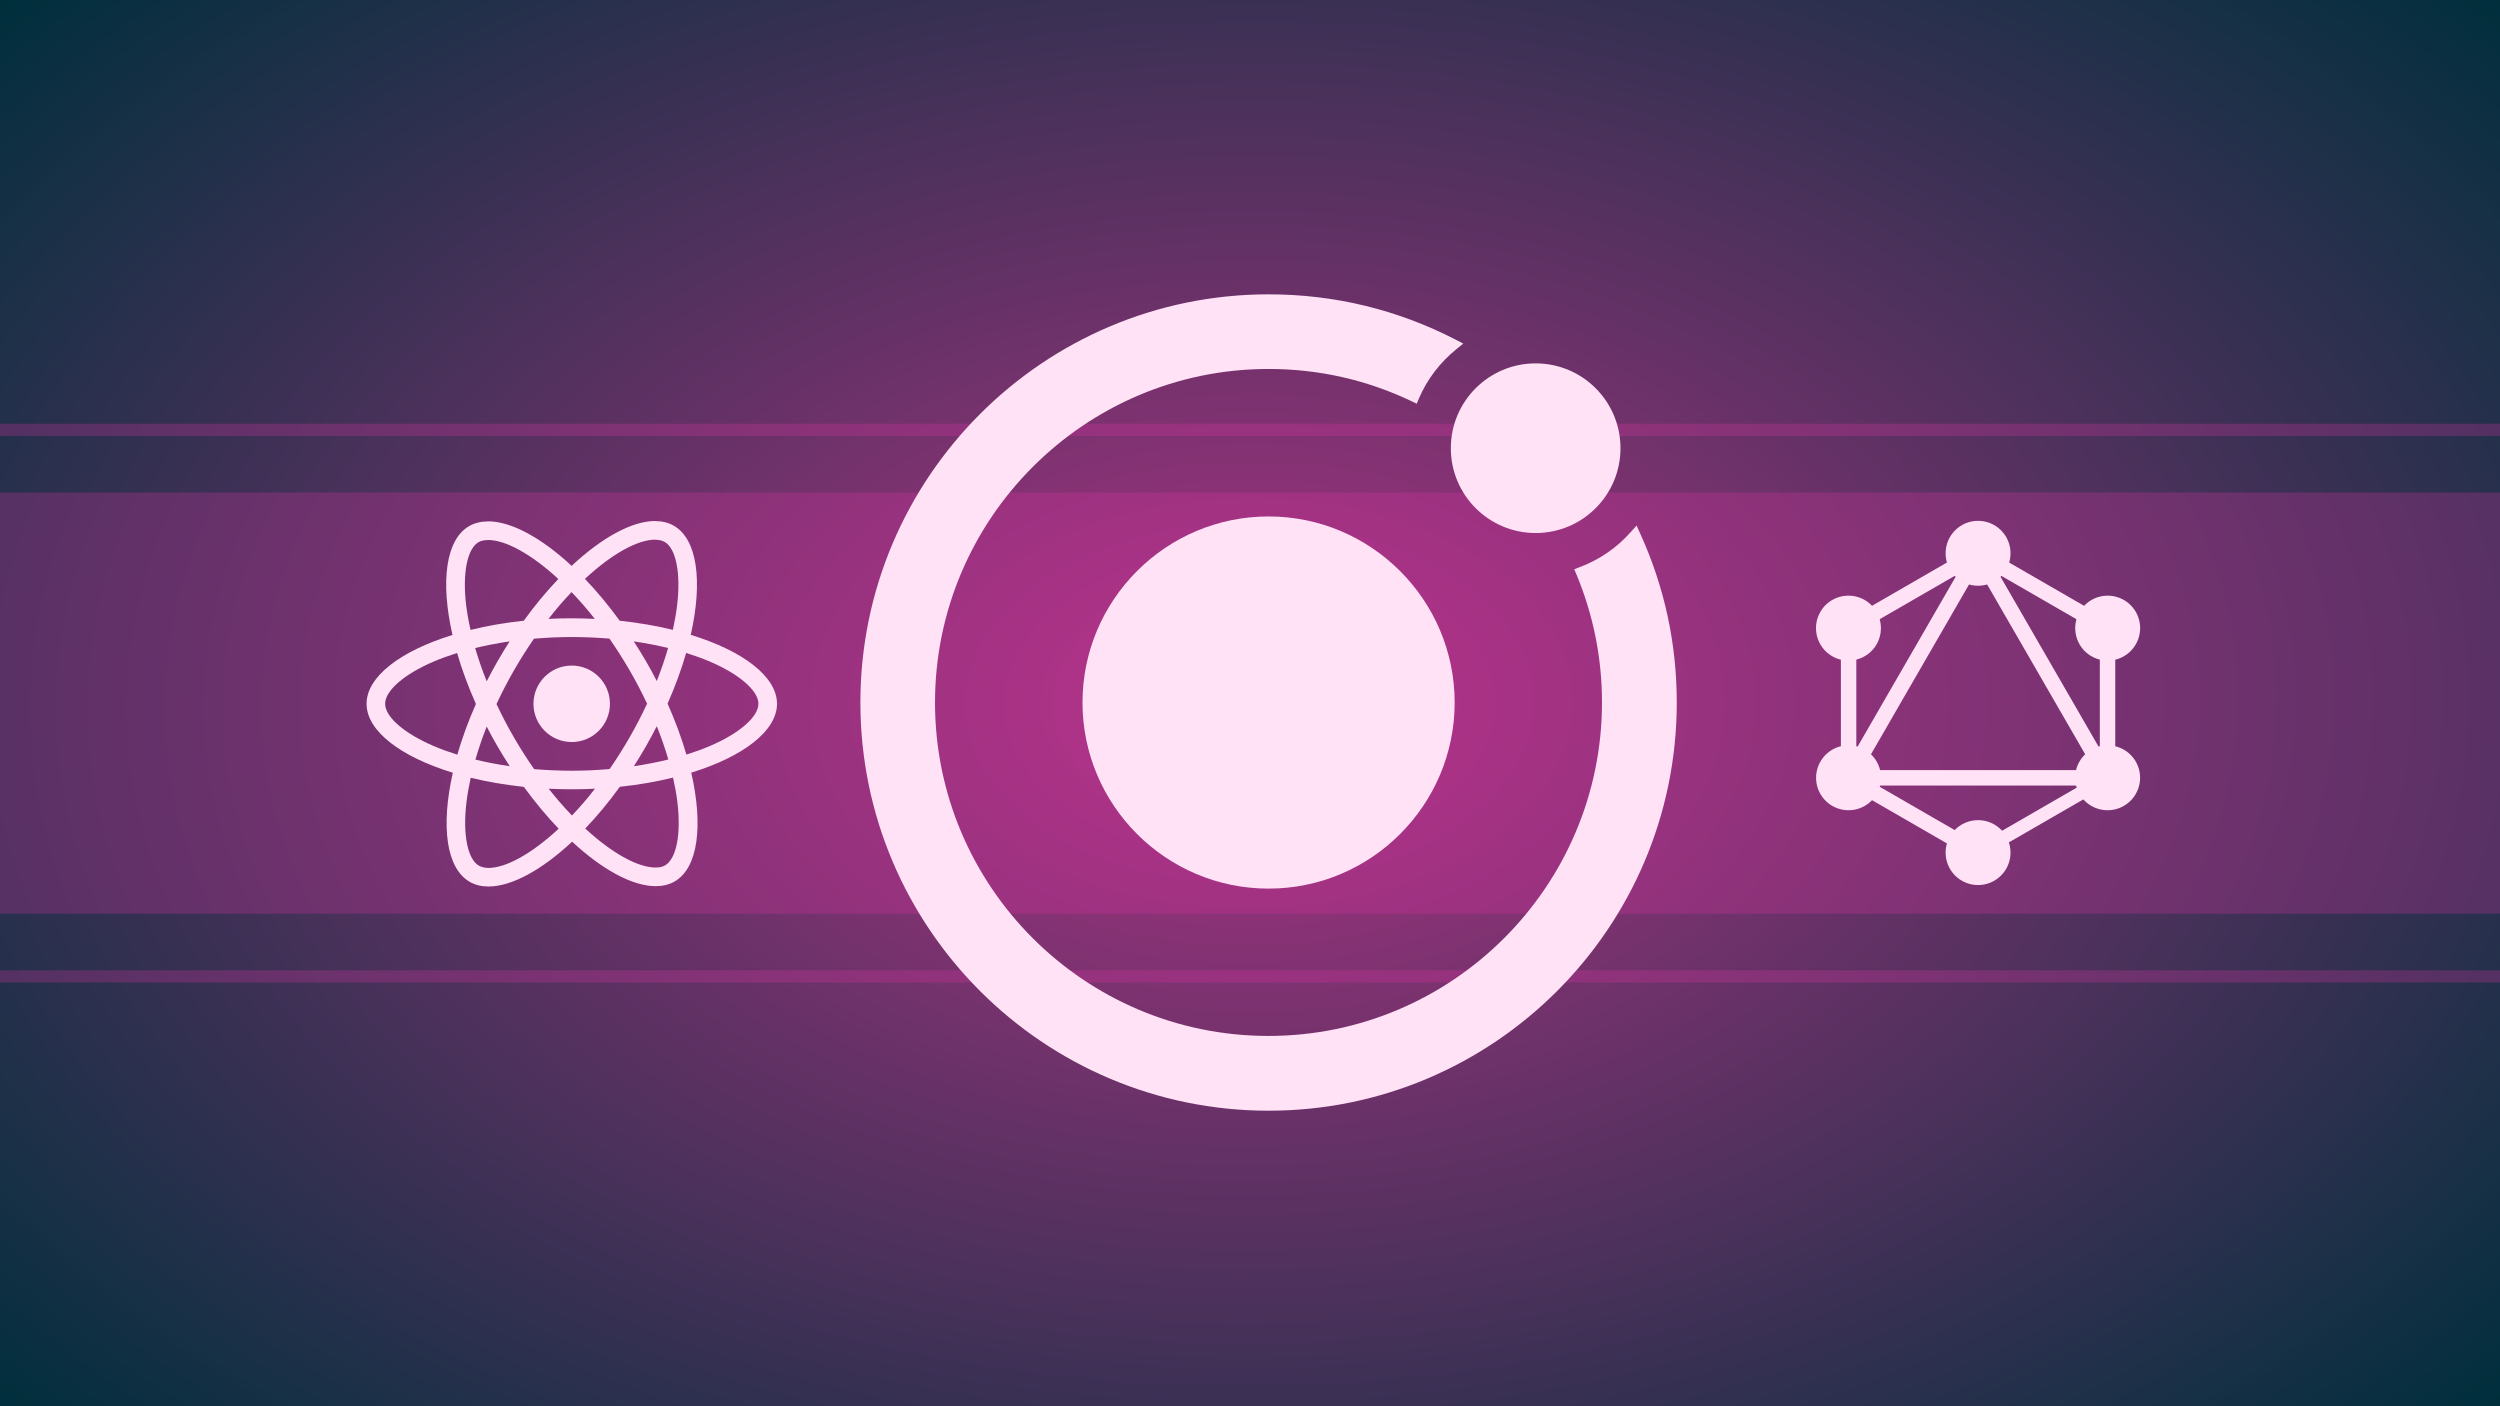 <?xml version="1.0" encoding="UTF-8" standalone="no"?>
<!-- Created with Inkscape (http://www.inkscape.org/) -->

<svg
   xmlns:osb="http://www.openswatchbook.org/uri/2009/osb"
   xmlns:dc="http://purl.org/dc/elements/1.1/"
   xmlns:cc="http://creativecommons.org/ns#"
   xmlns:rdf="http://www.w3.org/1999/02/22-rdf-syntax-ns#"
   xmlns:svg="http://www.w3.org/2000/svg"
   xmlns="http://www.w3.org/2000/svg"
   xmlns:xlink="http://www.w3.org/1999/xlink"
   xmlns:sodipodi="http://sodipodi.sourceforge.net/DTD/sodipodi-0.dtd"
   xmlns:inkscape="http://www.inkscape.org/namespaces/inkscape"
   sodipodi:docname="course-official-cover.svg"
   inkscape:version="0.92.4 5da689c313, 2019-01-14"
   id="svg8"
   version="1.1"
   viewBox="0 0 508 285.75"
   height="1080"
   width="1920"
   inkscape:export-filename="/run/media/developer/7fb405e9-b928-4864-b0a7-4ac41d32c7d5/DynamicBox/courses/IonicReactGraphQL/Aulas/secao01/aula02/slide-titulo.png"
   inkscape:export-xdpi="96"
   inkscape:export-ydpi="96">
  <sodipodi:namedview
     inkscape:window-maximized="1"
     inkscape:window-y="0"
     inkscape:window-x="0"
     inkscape:window-height="1052"
     inkscape:window-width="2560"
     units="px"
     showgrid="false"
     inkscape:current-layer="layer2"
     inkscape:document-units="px"
     inkscape:cy="448.71872"
     inkscape:cx="483.77764"
     inkscape:zoom="0.84"
     inkscape:pageshadow="2"
     inkscape:pageopacity="0.0"
     borderopacity="1.0"
     bordercolor="#666666"
     pagecolor="#ffffff"
     id="base"
     inkscape:measure-start="0,0"
     inkscape:measure-end="0,0" />
  <defs
     id="defs2">
    <linearGradient
       inkscape:collect="always"
       id="linearGradient1480">
      <stop
         style="stop-color:#ad3384;stop-opacity:1"
         offset="0"
         id="stop1476" />
      <stop
         style="stop-color:#002f3c;stop-opacity:1"
         offset="1"
         id="stop1478" />
    </linearGradient>
    <linearGradient
       id="linearGradient6399"
       inkscape:collect="always">
      <stop
         id="stop6395"
         offset="0"
         style="stop-color:#266ba2;stop-opacity:1" />
      <stop
         id="stop6397"
         offset="1"
         style="stop-color:#002d6d;stop-opacity:1" />
    </linearGradient>
    <linearGradient
       inkscape:collect="always"
       id="linearGradient4665-3">
      <stop
         style="stop-color:#40a3f3;stop-opacity:1"
         offset="0"
         id="stop4661" />
      <stop
         style="stop-color:#1352ab;stop-opacity:1"
         offset="1"
         id="stop4663" />
    </linearGradient>
    <color-profile
       id="color-profile13"
       xlink:href="/usr/share/color/icc/ghostscript/gray_to_k.icc"
       name="Artifex-PS-CMYK-Profile" />
    <color-profile
       id="color-profile15"
       xlink:href="/usr/share/color/icc/ghostscript/srgb.icc"
       name="Artifex-Software-sRGB-ICC-Profile" />
    <color-profile
       id="color-profile17"
       xlink:href="/usr/share/color/icc/ghostscript/default_rgb.icc"
       name="Artifex-Software-sRGB-ICC-Profile" />
    <linearGradient
       osb:paint="solid"
       id="linearGradient5199">
      <stop
         id="stop5197"
         offset="0"
         style="stop-color:#ffffff;stop-opacity:1;" />
    </linearGradient>
    <clipPath
       clipPathUnits="userSpaceOnUse"
       id="clipPath5676">
      <rect
         style="fill:url(#radialGradient5680);fill-opacity:1;stroke:none;stroke-width:1.171;stroke-linecap:butt;stroke-linejoin:miter;stroke-miterlimit:4;stroke-dasharray:none;stroke-dashoffset:0;stroke-opacity:1;paint-order:fill markers stroke"
         id="rect5678"
         width="541.867"
         height="304.8"
         x="475.973"
         y="-5.187" />
    </clipPath>
    <radialGradient
       inkscape:collect="always"
       xlink:href="#linearGradient4665-3"
       id="radialGradient5680"
       gradientUnits="userSpaceOnUse"
       gradientTransform="matrix(1,0,0,0.563,475.973,65.875)"
       cx="270.933"
       cy="144.6"
       fx="270.933"
       fy="144.6"
       r="270.933" />
    <clipPath
       clipPathUnits="userSpaceOnUse"
       id="clipPath5730">
      <rect
         style="fill:url(#radialGradient5734);fill-opacity:1;stroke:none;stroke-width:1.171;stroke-linecap:butt;stroke-linejoin:miter;stroke-miterlimit:4;stroke-dasharray:none;stroke-dashoffset:0;stroke-opacity:1;paint-order:fill markers stroke"
         id="rect5732"
         width="541.867"
         height="304.8"
         x="0"
         y="-7.8"
         transform="rotate(39.23)" />
    </clipPath>
    <radialGradient
       inkscape:collect="always"
       xlink:href="#linearGradient4665-3"
       id="radialGradient5734"
       gradientUnits="userSpaceOnUse"
       gradientTransform="matrix(1,0,0,0.563,0,63.262)"
       cx="270.933"
       cy="144.6"
       fx="270.933"
       fy="144.6"
       r="270.933" />
    <clipPath
       clipPathUnits="userSpaceOnUse"
       id="clipPath5742">
      <rect
         style="fill:url(#radialGradient5746);fill-opacity:1;stroke:none;stroke-width:1.171;stroke-linecap:butt;stroke-linejoin:miter;stroke-miterlimit:4;stroke-dasharray:none;stroke-dashoffset:0;stroke-opacity:1;paint-order:fill markers stroke"
         id="rect5744"
         width="541.867"
         height="304.8"
         x="0"
         y="-7.8"
         transform="rotate(39.405)" />
    </clipPath>
    <radialGradient
       inkscape:collect="always"
       xlink:href="#linearGradient4665-3"
       id="radialGradient5746"
       gradientUnits="userSpaceOnUse"
       gradientTransform="matrix(1,0,0,0.563,0,63.262)"
       cx="270.933"
       cy="144.6"
       fx="270.933"
       fy="144.6"
       r="270.933" />
    <clipPath
       clipPathUnits="userSpaceOnUse"
       id="clipPath5756">
      <rect
         style="fill:url(#radialGradient5760);fill-opacity:1;stroke:none;stroke-width:1.171;stroke-linecap:butt;stroke-linejoin:miter;stroke-miterlimit:4;stroke-dasharray:none;stroke-dashoffset:0;stroke-opacity:1;paint-order:fill markers stroke"
         id="rect5758"
         width="541.867"
         height="304.8"
         x="8.8817842e-16"
         y="-7.8"
         transform="rotate(39.43)" />
    </clipPath>
    <radialGradient
       inkscape:collect="always"
       xlink:href="#linearGradient4665-3"
       id="radialGradient5760"
       gradientUnits="userSpaceOnUse"
       gradientTransform="matrix(1,0,0,0.563,0,63.262)"
       cx="270.933"
       cy="144.6"
       fx="270.933"
       fy="144.6"
       r="270.933" />
    <clipPath
       clipPathUnits="userSpaceOnUse"
       id="clipPath7583">
      <rect
         inkscape:export-ydpi="96"
         inkscape:export-xdpi="96"
         y="-7.8"
         x="3.6659562e-14"
         height="304.8"
         width="541.867"
         id="rect7585"
         style="opacity:1;fill:url(#radialGradient7587);fill-opacity:1;stroke:none;stroke-width:1.2;stroke-linecap:butt;stroke-linejoin:miter;stroke-miterlimit:4;stroke-dasharray:none;stroke-dashoffset:0;stroke-opacity:1;paint-order:fill markers stroke" />
    </clipPath>
    <radialGradient
       inkscape:collect="always"
       xlink:href="#linearGradient6399"
       id="radialGradient7587"
       gradientUnits="userSpaceOnUse"
       gradientTransform="matrix(1,0,0,0.562,0,63.262)"
       cx="270.933"
       cy="144.6"
       fx="270.933"
       fy="144.6"
       r="270.933" />
    <clipPath
       clipPathUnits="userSpaceOnUse"
       id="clipPath7607">
      <rect
         inkscape:export-ydpi="96"
         inkscape:export-xdpi="96"
         y="-7.8"
         x="3.6659562e-14"
         height="304.8"
         width="541.867"
         id="rect7609"
         style="opacity:1;fill:url(#radialGradient7611);fill-opacity:1;stroke:none;stroke-width:1.2;stroke-linecap:butt;stroke-linejoin:miter;stroke-miterlimit:4;stroke-dasharray:none;stroke-dashoffset:0;stroke-opacity:1;paint-order:fill markers stroke" />
    </clipPath>
    <radialGradient
       inkscape:collect="always"
       xlink:href="#linearGradient6399"
       id="radialGradient7611"
       gradientUnits="userSpaceOnUse"
       gradientTransform="matrix(1,0,0,0.562,0,63.262)"
       cx="270.933"
       cy="144.6"
       fx="270.933"
       fy="144.6"
       r="270.933" />
    <clipPath
       clipPathUnits="userSpaceOnUse"
       id="clipPath7613">
      <rect
         inkscape:export-ydpi="96"
         inkscape:export-xdpi="96"
         y="-7.8"
         x="3.6659562e-14"
         height="304.8"
         width="541.867"
         id="rect7615"
         style="opacity:1;fill:url(#radialGradient7617);fill-opacity:1;stroke:none;stroke-width:1.2;stroke-linecap:butt;stroke-linejoin:miter;stroke-miterlimit:4;stroke-dasharray:none;stroke-dashoffset:0;stroke-opacity:1;paint-order:fill markers stroke" />
    </clipPath>
    <radialGradient
       inkscape:collect="always"
       xlink:href="#linearGradient6399"
       id="radialGradient7617"
       gradientUnits="userSpaceOnUse"
       gradientTransform="matrix(1,0,0,0.562,0,63.262)"
       cx="270.933"
       cy="144.6"
       fx="270.933"
       fy="144.6"
       r="270.933" />
    <clipPath
       clipPathUnits="userSpaceOnUse"
       id="clipPath7625">
      <rect
         inkscape:export-ydpi="96"
         inkscape:export-xdpi="96"
         y="-7.8"
         x="3.6415315e-14"
         height="304.8"
         width="541.867"
         id="rect7627"
         style="opacity:1;fill:url(#radialGradient7629);fill-opacity:1;stroke:none;stroke-width:1.2;stroke-linecap:butt;stroke-linejoin:miter;stroke-miterlimit:4;stroke-dasharray:none;stroke-dashoffset:0;stroke-opacity:1;paint-order:fill markers stroke"
         transform="rotate(19.95)" />
    </clipPath>
    <radialGradient
       inkscape:collect="always"
       xlink:href="#linearGradient6399"
       id="radialGradient7629"
       gradientUnits="userSpaceOnUse"
       gradientTransform="matrix(1,0,0,0.562,0,63.262)"
       cx="270.933"
       cy="144.6"
       fx="270.933"
       fy="144.6"
       r="270.933" />
    <clipPath
       clipPathUnits="userSpaceOnUse"
       id="clipPath4953">
      <rect
         inkscape:export-ydpi="96"
         inkscape:export-xdpi="96"
         y="-270.821"
         x="43.37"
         height="597.932"
         width="503.151"
         id="rect4955"
         style="opacity:1;fill:url(#radialGradient4957);fill-opacity:1;stroke:none;stroke-width:1.62;stroke-linecap:butt;stroke-linejoin:miter;stroke-miterlimit:4;stroke-dasharray:none;stroke-dashoffset:0;stroke-opacity:1;paint-order:fill markers stroke"
         transform="matrix(0.766,0.643,-0.423,0.906,0,0)" />
    </clipPath>
    <radialGradient
       inkscape:collect="always"
       xlink:href="#linearGradient6399"
       id="radialGradient4957"
       gradientUnits="userSpaceOnUse"
       gradientTransform="matrix(0.929,0,0,1.103,43.37,-131.416)"
       cx="270.933"
       cy="144.6"
       fx="270.933"
       fy="144.6"
       r="270.933" />
    <path
       d="m 176.8,137.4 c -0.4,-2.2 -2.4,-3.6 -4.6,-3.3 -0.8,0.1 -1.6,0.5 -2.2,1.1 L 149.2,156 132.9,124.9 c -1,-2 -3.4,-2.7 -5.4,-1.7 -0.7,0.4 -1.3,1 -1.7,1.7 l -8.9,17 -22.4,-41.8 c -1,-1.9 -3.5,-2.7 -5.4,-1.6 -1.1,0.6 -1.9,1.7 -2.1,2.9 L 65.3,240 l 57.9,32.5 c 3.6,2 8.1,2 11.7,0 L 193.3,240 Z"
       id="SVGID_1_"
       inkscape:connector-curvature="0" />
    <radialGradient
       inkscape:collect="always"
       xlink:href="#linearGradient1480"
       id="radialGradient1537"
       gradientUnits="userSpaceOnUse"
       gradientTransform="matrix(1.251,-0.009,0.006,0.794,-85.883,41.805)"
       cx="270.933"
       cy="144.6"
       fx="270.933"
       fy="144.6"
       r="270.933" />
  </defs>
  <g
     transform="translate(0,-11.25)"
     id="layer1"
     inkscape:groupmode="layer"
     inkscape:label="Layout"
     style="display:inline"
     sodipodi:insensitive="true">
    <g
       style="display:none"
       id="guides"
       class="st17"
       transform="matrix(0.265,0,0,0.265,416.413,90.282)">
      <rect
         style="display:inline;fill:#00ffff;fill-opacity:0.2"
         id="XMLID_13_"
         x="-0.6"
         y="272"
         class="st18"
         width="753.2"
         height="64" />
      <rect
         style="display:inline;fill:#00ffff;fill-opacity:0.2"
         id="XMLID_10_"
         x="-0.6"
         y="0"
         class="st18"
         width="753.2"
         height="64" />
      <rect
         style="display:inline;fill:#00ffff;fill-opacity:0.2"
         x="688.5"
         y="0"
         class="st18"
         width="64"
         height="336"
         id="rect368" />
      <rect
         style="display:inline;fill:#00ffff;fill-opacity:0.2"
         x="196.3"
         y="0"
         class="st18"
         width="48"
         height="336"
         id="rect370" />
      <rect
         style="display:inline;fill:#00ffff;fill-opacity:0.2"
         x="-0.5"
         y="0"
         class="st18"
         width="64"
         height="336"
         id="rect372" />
    </g>
    <g
       id="Layer_3-9"
       transform="matrix(0.265,0,0,0.265,109.571,-1.838)" />
    <g
       style="display:none"
       id="guides-1"
       class="st17"
       transform="matrix(0.265,0,0,0.265,109.571,-1.838)">
      <rect
         style="display:inline;fill:#00ffff;fill-opacity:0.2"
         id="XMLID_80_"
         x="-0.6"
         y="272"
         class="st18"
         width="753.2"
         height="64" />
      <rect
         style="display:inline;fill:#00ffff;fill-opacity:0.2"
         id="XMLID_78_"
         x="-0.6"
         y="0"
         class="st18"
         width="753.2"
         height="64" />
      <rect
         style="display:inline;fill:#00ffff;fill-opacity:0.2"
         x="688.5"
         y="0"
         class="st18"
         width="64"
         height="336"
         id="rect2723" />
      <rect
         style="display:inline;fill:#00ffff;fill-opacity:0.2"
         x="196.3"
         y="0"
         class="st18"
         width="48"
         height="336"
         id="rect2725" />
      <rect
         style="display:inline;fill:#00ffff;fill-opacity:0.2"
         x="-0.5"
         y="0"
         class="st18"
         width="64"
         height="336"
         id="rect2727" />
    </g>
    <rect
       y="11.25"
       x="1.3277485e-05"
       height="285.75"
       width="508"
       id="rect1501"
       style="fill:url(#radialGradient1537);fill-opacity:1;stroke-width:0.248" />
    <rect
       y="111.333"
       x="4.7287156e-09"
       height="85.583"
       width="508"
       id="rect1503"
       style="opacity:0.25;fill:#e535ab;fill-opacity:1;stroke-width:0.291" />
    <rect
       y="-99.838"
       x="4.7287156e-09"
       height="2.48"
       width="508"
       id="rect1505"
       style="opacity:0.25;fill:#e535ab;fill-opacity:1;stroke-width:0.05"
       transform="scale(1,-1)" />
    <rect
       transform="scale(1,-1)"
       style="opacity:0.25;fill:#e535ab;fill-opacity:1;stroke-width:0.05"
       id="rect1507"
       width="508"
       height="2.48"
       x="4.7287156e-09"
       y="-210.893" />
    <g
       style="fill:#ffe2f5;fill-opacity:1"
       transform="matrix(0.324,0,0,0.324,174.832,71.059)"
       id="g1527">
      <g
         style="fill:#ffe2f5;fill-opacity:1"
         id="g1521">
        <g
           style="fill:#ffe2f5;fill-opacity:1"
           id="g1519">
          <path
             style="fill:#ffe2f5;fill-opacity:1"
             inkscape:connector-curvature="0"
             d="m 256,139.3 c -64.3,0 -116.7,52.3 -116.7,116.7 0,64.3 52.3,116.7 116.7,116.7 64.4,0 116.7,-52.4 116.7,-116.7 0,-64.3 -52.4,-116.7 -116.7,-116.7 z"
             id="path1511" />
          <g
             style="fill:#ffe2f5;fill-opacity:1"
             id="g1515">
            <circle
               style="fill:#ffe2f5;fill-opacity:1"
               cx="423.5"
               cy="96.5"
               r="53.2"
               id="circle1513" />
          </g>
          <path
             style="fill:#ffe2f5;fill-opacity:1"
             inkscape:connector-curvature="0"
             d="m 489,149.9 -2.2,-4.9 -3.6,4 c -8.7,9.9 -19.8,17.5 -32.1,22.1 l -3.4,1.3 1.4,3.3 c 10.6,25.5 16,52.5 16,80.2 0,115.3 -93.8,209.2 -209.2,209.2 C 140.5,465.1 46.8,371.3 46.8,256 46.8,140.7 140.7,46.8 256,46.8 c 31.3,0 61.5,6.8 89.6,20.2 l 3.3,1.6 1.4,-3.3 c 5.1,-12 13.3,-22.7 23.6,-31 l 4.2,-3.4 -4.8,-2.5 C 336.8,9.6 297.3,0 256,0 114.8,0 0,114.8 0,256 c 0,141.2 114.8,256 256,256 141.2,0 256,-114.8 256,-256 0,-36.9 -7.7,-72.6 -23,-106.1 z"
             id="path1517" />
        </g>
      </g>
      <g
         style="fill:#ffe2f5;fill-opacity:1"
         id="g1523" />
      <g
         style="fill:#ffe2f5;fill-opacity:1"
         id="g1525" />
    </g>
    <g
       style="display:inline;fill:#ffe2f5;fill-opacity:1"
       id="g1155"
       transform="matrix(0.17,0,0,0.17,44.617,103.857)">
      <path
         id="path1147"
         d="m 666.3,296.5 c 0,-32.5 -40.7,-63.3 -103.1,-82.4 14.4,-63.6 8,-114.2 -20.2,-130.4 -6.5,-3.8 -14.1,-5.6 -22.4,-5.6 v 22.3 c 4.6,0 8.3,0.9 11.4,2.6 13.6,7.8 19.5,37.5 14.9,75.7 -1.1,9.4 -2.9,19.3 -5.1,29.4 -19.6,-4.8 -41,-8.5 -63.5,-10.9 -13.5,-18.5 -27.5,-35.3 -41.6,-50 32.6,-30.3 63.2,-46.9 84,-46.9 V 78 c 0,0 0,0 0,0 -27.5,0 -63.5,19.6 -99.9,53.6 C 384.4,97.8 348.4,78.4 320.9,78.4 v 22.3 c 20.7,0 51.4,16.5 84,46.6 -14,14.7 -28,31.4 -41.3,49.9 -22.6,2.4 -44,6.1 -63.6,11 -2.3,-10 -4,-19.7 -5.2,-29 -4.7,-38.2 1.1,-67.9 14.6,-75.8 3,-1.8 6.9,-2.6 11.5,-2.6 V 78.5 c 0,0 0,0 0,0 -8.4,0 -16,1.8 -22.6,5.6 -28.1,16.2 -34.4,66.7 -19.9,130.1 -62.2,19.2 -102.7,49.9 -102.7,82.3 0,32.5 40.7,63.3 103.1,82.4 -14.4,63.6 -8,114.2 20.2,130.4 6.5,3.8 14.1,5.6 22.5,5.6 27.5,0 63.5,-19.6 99.9,-53.6 36.4,33.8 72.4,53.2 99.9,53.2 8.4,0 16,-1.8 22.6,-5.6 28.1,-16.2 34.4,-66.7 19.9,-130.1 62,-19.1 102.5,-49.9 102.5,-82.3 z M 536.1,229.8 c -3.7,12.9 -8.3,26.2 -13.5,39.5 -4.1,-8 -8.4,-16 -13.1,-24 -4.6,-8 -9.5,-15.8 -14.4,-23.4 14.2,2.1 27.9,4.7 41,7.9 z m -45.8,106.5 c -7.8,13.5 -15.8,26.3 -24.1,38.2 -14.9,1.3 -30,2 -45.2,2 -15.1,0 -30.2,-0.7 -45,-1.9 -8.3,-11.9 -16.4,-24.6 -24.2,-38 -7.6,-13.1 -14.5,-26.4 -20.8,-39.8 6.2,-13.4 13.2,-26.8 20.7,-39.9 7.8,-13.5 15.8,-26.3 24.1,-38.2 14.9,-1.3 30,-2 45.2,-2 15.1,0 30.2,0.7 45,1.9 8.3,11.9 16.4,24.6 24.2,38 7.6,13.1 14.5,26.4 20.8,39.8 -6.3,13.4 -13.2,26.8 -20.7,39.9 z m 32.3,-13 c 5.4,13.4 10,26.8 13.8,39.8 -13.1,3.2 -26.9,5.9 -41.2,8 4.9,-7.7 9.8,-15.6 14.4,-23.7 4.6,-8 8.9,-16.1 13,-24.1 z M 421.2,430 c -9.3,-9.6 -18.6,-20.3 -27.8,-32 9,0.4 18.2,0.7 27.5,0.7 9.4,0 18.7,-0.2 27.8,-0.7 -9,11.7 -18.3,22.4 -27.5,32 z m -74.4,-58.9 c -14.2,-2.1 -27.9,-4.7 -41,-7.9 3.7,-12.9 8.3,-26.2 13.5,-39.5 4.1,8 8.4,16 13.1,24 4.7,8 9.5,15.8 14.4,23.4 z M 420.7,163 c 9.3,9.6 18.6,20.3 27.8,32 -9,-0.4 -18.2,-0.7 -27.5,-0.7 -9.4,0 -18.7,0.2 -27.8,0.7 9,-11.7 18.3,-22.4 27.5,-32 z m -74,58.9 c -4.9,7.7 -9.8,15.6 -14.4,23.7 -4.6,8 -8.9,16 -13,24 -5.4,-13.4 -10,-26.8 -13.8,-39.8 13.1,-3.1 26.9,-5.8 41.2,-7.9 z m -90.5,125.2 c -35.4,-15.1 -58.3,-34.9 -58.3,-50.6 0,-15.7 22.9,-35.6 58.3,-50.6 8.6,-3.7 18,-7 27.7,-10.1 5.7,19.6 13.2,40 22.5,60.9 -9.2,20.8 -16.6,41.1 -22.2,60.6 -9.9,-3.1 -19.3,-6.5 -28,-10.2 z M 310,490 c -13.6,-7.8 -19.5,-37.5 -14.9,-75.7 1.1,-9.4 2.9,-19.3 5.1,-29.4 19.6,4.8 41,8.5 63.5,10.9 13.5,18.5 27.5,35.3 41.6,50 -32.6,30.3 -63.2,46.9 -84,46.9 -4.5,-0.1 -8.3,-1 -11.3,-2.7 z m 237.2,-76.2 c 4.7,38.2 -1.1,67.9 -14.6,75.8 -3,1.8 -6.9,2.6 -11.5,2.6 -20.7,0 -51.4,-16.5 -84,-46.6 14,-14.7 28,-31.4 41.3,-49.9 22.6,-2.4 44,-6.1 63.6,-11 2.3,10.1 4.1,19.8 5.2,29.1 z m 38.5,-66.7 c -8.6,3.7 -18,7 -27.7,10.1 -5.7,-19.6 -13.2,-40 -22.5,-60.9 9.2,-20.8 16.6,-41.1 22.2,-60.6 9.9,3.1 19.3,6.5 28.1,10.2 35.4,15.1 58.3,34.9 58.3,50.6 -0.1,15.7 -23,35.6 -58.4,50.6 z"
         inkscape:connector-curvature="0"
         style="fill:#ffe2f5;fill-opacity:1" />
      <polygon
         id="polygon1149"
         points=""
         style="fill:#ffe2f5;fill-opacity:1" />
      <circle
         id="circle1151"
         r="45.7"
         cy="296.5"
         cx="420.9"
         style="fill:#ffe2f5;fill-opacity:1" />
      <polygon
         id="polygon1153"
         points=""
         style="fill:#ffe2f5;fill-opacity:1" />
    </g>
    <g
       style="display:inline;fill:#ffe2f5;fill-opacity:1"
       id="g1104"
       transform="matrix(0.189,0,0,0.189,364.143,116.289)">
      <g
         id="g1042"
         style="fill:#ffe2f5;fill-opacity:1">
        <g
           id="g1040"
           style="fill:#ffe2f5;fill-opacity:1">
          <rect
             id="rect1038"
             height="320.3"
             width="16.6"
             transform="matrix(-0.866,-0.5,0.5,-0.866,163.32,363.314)"
             y="-0.4"
             x="122"
             style="fill:#ffe2f5;fill-opacity:1" />
        </g>
      </g>
      <g
         id="g1048"
         style="fill:#ffe2f5;fill-opacity:1">
        <g
           id="g1046"
           style="fill:#ffe2f5;fill-opacity:1">
          <rect
             id="rect1044"
             height="16.6"
             width="320.3"
             y="272.2"
             x="39.8"
             style="fill:#ffe2f5;fill-opacity:1" />
        </g>
      </g>
      <g
         id="g1054"
         style="fill:#ffe2f5;fill-opacity:1">
        <g
           id="g1052"
           style="fill:#ffe2f5;fill-opacity:1">
          <rect
             id="rect1050"
             height="16.6"
             width="185"
             transform="matrix(-0.866,-0.5,0.5,-0.866,83.069,663.341)"
             y="312.2"
             x="37.9"
             style="fill:#ffe2f5;fill-opacity:1" />
        </g>
      </g>
      <g
         id="g1060"
         style="fill:#ffe2f5;fill-opacity:1">
        <g
           id="g1058"
           style="fill:#ffe2f5;fill-opacity:1">
          <rect
             id="rect1056"
             height="16.6"
             width="185"
             transform="matrix(-0.866,-0.5,0.5,-0.866,463.341,283.069)"
             y="71.1"
             x="177.1"
             style="fill:#ffe2f5;fill-opacity:1" />
        </g>
      </g>
      <g
         id="g1066"
         style="fill:#ffe2f5;fill-opacity:1">
        <g
           id="g1064"
           style="fill:#ffe2f5;fill-opacity:1">
          <rect
             id="rect1062"
             height="185"
             width="16.6"
             transform="matrix(-0.5,-0.866,0.866,-0.5,126.79,232.122)"
             y="-13"
             x="122.1"
             style="fill:#ffe2f5;fill-opacity:1" />
        </g>
      </g>
      <g
         id="g1072"
         style="fill:#ffe2f5;fill-opacity:1">
        <g
           id="g1070"
           style="fill:#ffe2f5;fill-opacity:1">
          <rect
             id="rect1068"
             height="16.6"
             width="320.3"
             transform="matrix(-0.5,-0.866,0.866,-0.5,266.083,473.377)"
             y="151.6"
             x="109.6"
             style="fill:#ffe2f5;fill-opacity:1" />
        </g>
      </g>
      <g
         id="g1078"
         style="fill:#ffe2f5;fill-opacity:1">
        <g
           id="g1076"
           style="fill:#ffe2f5;fill-opacity:1">
          <rect
             id="rect1074"
             height="185"
             width="16.6"
             y="107.5"
             x="52.5"
             style="fill:#ffe2f5;fill-opacity:1" />
        </g>
      </g>
      <g
         id="g1084"
         style="fill:#ffe2f5;fill-opacity:1">
        <g
           id="g1082"
           style="fill:#ffe2f5;fill-opacity:1">
          <rect
             id="rect1080"
             height="185"
             width="16.6"
             y="107.5"
             x="330.9"
             style="fill:#ffe2f5;fill-opacity:1" />
        </g>
      </g>
      <g
         id="g1090"
         style="fill:#ffe2f5;fill-opacity:1">
        <g
           id="g1088"
           style="fill:#ffe2f5;fill-opacity:1">
          <rect
             id="rect1086"
             height="160.9"
             width="14.5"
             transform="matrix(-0.5,-0.866,0.866,-0.5,126.795,714.288)"
             y="240.1"
             x="262.4"
             style="fill:#ffe2f5;fill-opacity:1" />
        </g>
      </g>
      <path
         id="path1092"
         d="m 369.5,297.9 c -9.6,16.7 -31,22.4 -47.7,12.8 -16.7,-9.6 -22.4,-31 -12.8,-47.7 9.6,-16.7 31,-22.4 47.7,-12.8 16.8,9.7 22.5,31 12.8,47.7"
         inkscape:connector-curvature="0"
         style="fill:#ffe2f5;fill-opacity:1" />
      <path
         id="path1094"
         d="m 90.9,137 c -9.6,16.7 -31,22.4 -47.7,12.8 -16.7,-9.6 -22.4,-31 -12.8,-47.7 9.6,-16.7 31,-22.4 47.7,-12.8 16.7,9.7 22.4,31 12.8,47.7"
         inkscape:connector-curvature="0"
         style="fill:#ffe2f5;fill-opacity:1" />
      <path
         id="path1096"
         d="m 30.5,297.9 c -9.6,-16.7 -3.9,-38 12.8,-47.7 16.7,-9.6 38,-3.9 47.7,12.8 9.6,16.7 3.9,38 -12.8,47.7 -16.8,9.6 -38.1,3.9 -47.7,-12.8"
         inkscape:connector-curvature="0"
         style="fill:#ffe2f5;fill-opacity:1" />
      <path
         id="path1098"
         d="m 309.1,137 c -9.6,-16.7 -3.9,-38 12.8,-47.7 16.7,-9.6 38,-3.9 47.7,12.8 9.6,16.7 3.9,38 -12.8,47.7 -16.7,9.6 -38.1,3.9 -47.7,-12.8"
         inkscape:connector-curvature="0"
         style="fill:#ffe2f5;fill-opacity:1" />
      <path
         id="path1100"
         d="m 200,395.8 c -19.3,0 -34.9,-15.6 -34.9,-34.9 0,-19.3 15.6,-34.9 34.9,-34.9 19.3,0 34.9,15.6 34.9,34.9 0,19.2 -15.6,34.9 -34.9,34.9"
         inkscape:connector-curvature="0"
         style="fill:#ffe2f5;fill-opacity:1" />
      <path
         id="path1102"
         d="m 200,74 c -19.3,0 -34.9,-15.6 -34.9,-34.9 0,-19.3 15.6,-34.9 34.9,-34.9 19.3,0 34.9,15.6 34.9,34.9 0,19.3 -15.6,34.9 -34.9,34.9"
         inkscape:connector-curvature="0"
         style="fill:#ffe2f5;fill-opacity:1" />
    </g>
  </g>
  <g
     inkscape:groupmode="layer"
     id="layer2"
     inkscape:label="Title"
     style="display:inline">
    <flowRoot
       xml:space="preserve"
       id="flowRoot1037"
       style="font-style:normal;font-weight:normal;font-size:16px;line-height:1.25;font-family:sans-serif;letter-spacing:0px;word-spacing:0px;fill:#000000;fill-opacity:1;stroke:none"><flowRegion
         id="flowRegion1039"><rect
           id="rect1041"
           width="14.286"
           height="23.81"
           x="1116.667"
           y="646.667" /></flowRegion><flowPara
         id="flowPara1043" /></flowRoot>    <flowRoot
       xml:space="preserve"
       id="flowRoot1047"
       style="font-style:normal;font-weight:normal;font-size:16px;line-height:1.25;font-family:sans-serif;letter-spacing:0px;word-spacing:0px;fill:#000000;fill-opacity:1;stroke:none"><flowRegion
         id="flowRegion1049"><rect
           id="rect1051"
           width="0"
           height="19.048"
           x="1411.905"
           y="718.095" /></flowRegion><flowPara
         id="flowPara1053" /></flowRoot>  </g>
  <style
     type="text/css"
     id="style4659">
	.st0{fill:#DD0031;}
	.st1{fill:#C3002F;}
	.st2{fill:#FFFFFF;}
</style>
  <style
     type="text/css"
     id="style5164">
	.st0{fill:#FFFFFF;}
	.st1{opacity:0.9;}
</style>
  <style
     id="style251"
     type="text/css">
	.st0{fill:#DD0031;}
	.st1{fill:#C3002F;}
	.st2{fill:#FFFFFF;}
</style>
  <style
     id="style273"
     type="text/css">
	.st0{fill:#FFFFFF;}
	.st1{opacity:0.7;}
	.st2{fill:none;}
	.st3{clip-path:url(#SVGID_2_);}
	.st4{fill:#FFA000;}
	.st5{opacity:0.12;fill:url(#SVGID_3_);enable-background:new    ;}
	.st6{fill:#F57C00;}
	.st7{opacity:0.2;fill:url(#SVGID_4_);enable-background:new    ;}
	.st8{fill:#FFCA28;}
	.st9{fill:#FFFFFF;fill-opacity:0.2;}
	.st10{opacity:0.2;fill:#A52714;enable-background:new    ;}
	.st11{fill:url(#SVGID_5_);}
	.st12{opacity:0.54;}
	.st13{clip-path:url(#SVGID_7_);}
	.st14{opacity:0.12;fill:url(#SVGID_8_);enable-background:new    ;}
	.st15{opacity:0.2;fill:url(#SVGID_9_);enable-background:new    ;}
	.st16{fill:url(#SVGID_10_);}
	.st17{display:none;}
	.st18{display:inline;fill:#00FFFF;fill-opacity:0.2;}
</style>
  <style
     id="style2676"
     type="text/css">
	.st0{fill:#FFFFFF;}
	.st1{opacity:0.7;}
	.st2{fill:none;}
	.st3{clip-path:url(#SVGID_2_);}
	.st4{fill:#FFA000;}
	.st5{opacity:0.12;fill:url(#SVGID_3_);enable-background:new    ;}
	.st6{fill:#F57C00;}
	.st7{opacity:0.2;fill:url(#SVGID_4_);enable-background:new    ;}
	.st8{fill:#FFCA28;}
	.st9{fill:#FFFFFF;fill-opacity:0.2;}
	.st10{opacity:0.2;fill:#A52714;enable-background:new    ;}
	.st11{fill:url(#SVGID_5_);}
	.st12{opacity:0.54;}
	.st13{clip-path:url(#SVGID_7_);}
	.st14{opacity:0.12;fill:url(#SVGID_8_);enable-background:new    ;}
	.st15{opacity:0.2;fill:url(#SVGID_9_);enable-background:new    ;}
	.st16{fill:url(#SVGID_10_);}
	.st17{display:none;}
	.st18{display:inline;fill:#00FFFF;fill-opacity:0.2;}
</style>
</svg>
